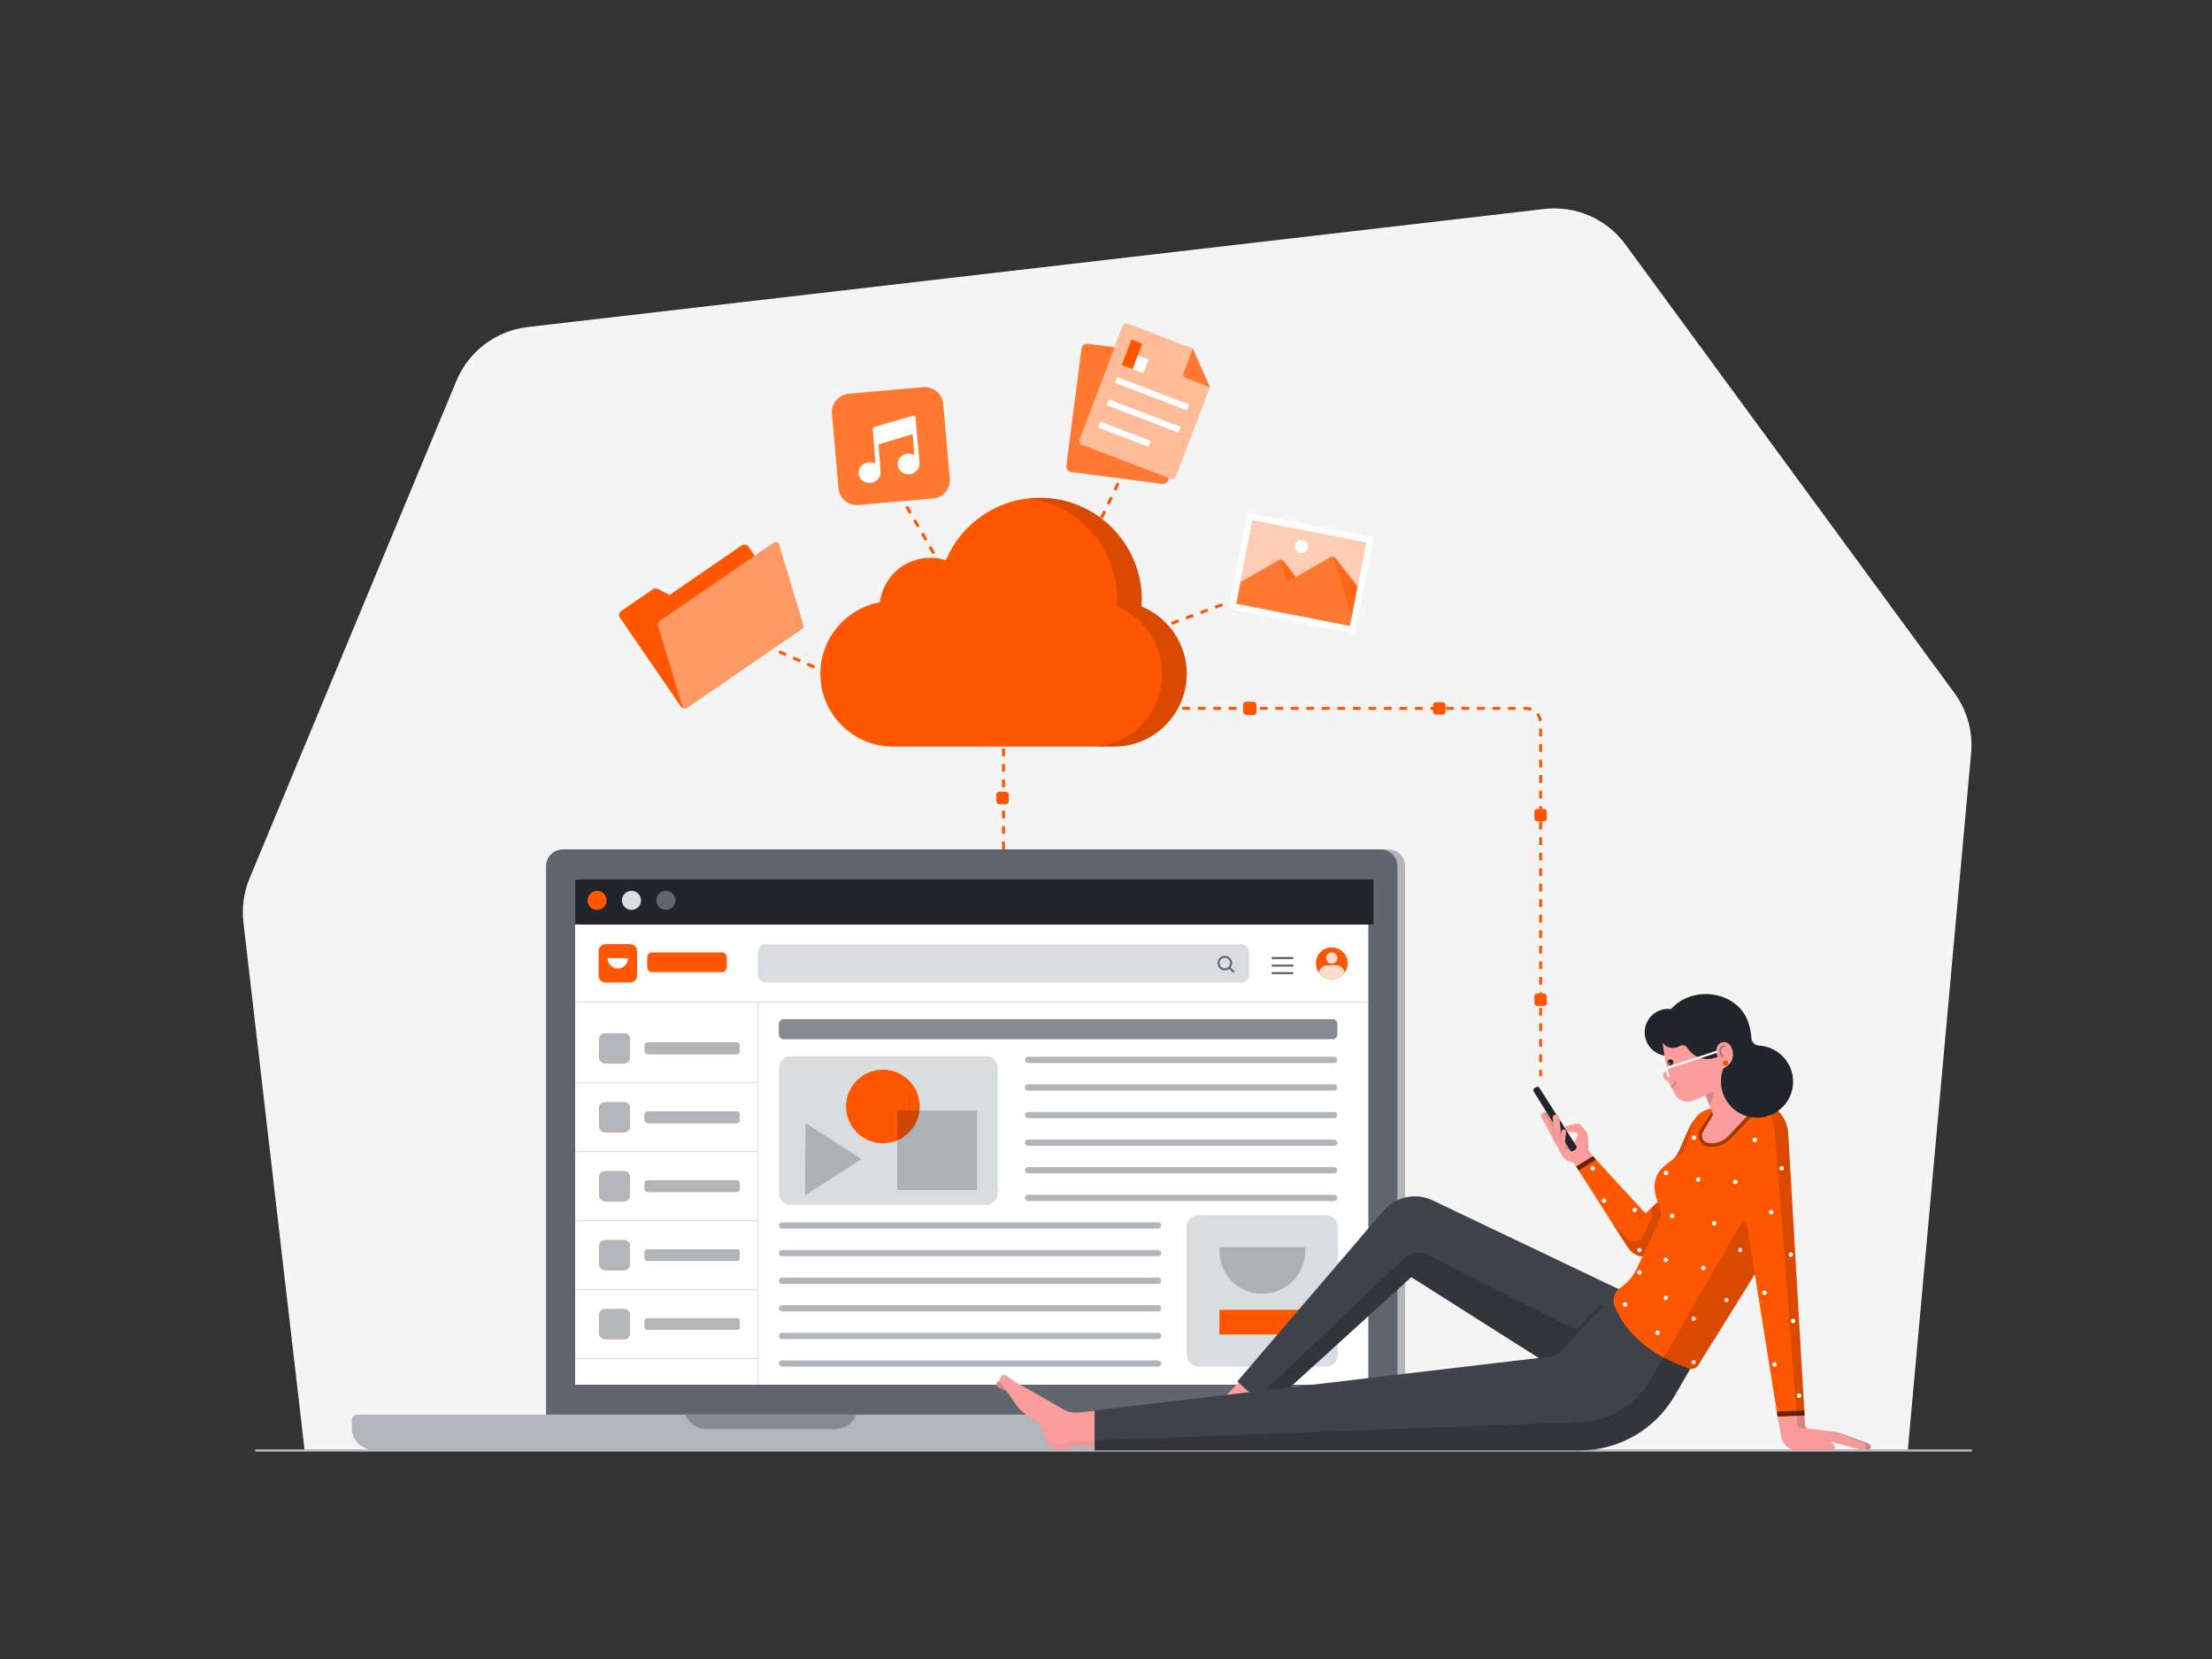 <svg class="gridItem__media" version="1.1" id="Layer_1" xmlns="http://www.w3.org/2000/svg" xmlns:xlink="http://www.w3.org/1999/xlink" x="0px" y="0px" width="1600" height="1200" viewBox="0 0 1600 1200" style="enable-background:new 0 0 1600 1200;" xml:space="preserve" fill="none">
<rect x="0" y="0" width="1600" height="1200" fill="#333333" stroke="none"/>
<path d="M1379.94 1049.26H220.35L176.07 667.11C174.82 656.3 176.35 645.35 180.53 635.3L330.16 275.42C339.03 254.1 358.73 239.24 381.67 236.57L1116.93 151.17C1139.7 148.53 1162.13 158.31 1175.69 176.79L1413.69 501.26C1422.88 513.79 1427.18 529.25 1425.77 544.73L1379.94 1049.26Z" fill="#F4F4F4"/>
<path d="M1115.42 778.47H1113.27V773.92H1115.42V778.47ZM1115.42 768.31H1113.27V762.7H1115.42V768.31ZM1115.42 757.08H1113.27V751.47H1115.42V757.08ZM1115.42 745.86H1113.27V740.25H1115.42V745.86ZM1115.42 734.64H1113.27V729.03H1115.42V734.64ZM1115.42 723.42H1113.27V717.81H1115.42V723.42ZM1115.42 712.2H1113.27V706.59H1115.42V712.2ZM1115.42 700.97H1113.27V695.36H1115.42V700.97ZM1115.42 689.75H1113.27V684.14H1115.42V689.75ZM1115.42 678.53H1113.27V672.92H1115.42V678.53ZM1115.42 667.31H1113.27V661.7H1115.42V667.31ZM1115.42 656.08H1113.27V650.47H1115.42V656.08ZM1115.42 644.86H1113.27V639.25H1115.42V644.86ZM1115.42 633.64H1113.27V628.03H1115.42V633.64ZM1115.42 622.42H1113.27V616.81H1115.42V622.42ZM1115.42 611.2H1113.27V605.59H1115.42V611.2ZM1115.42 599.97H1113.27V594.36H1115.42V599.97ZM1115.42 588.75H1113.27V583.14H1115.42V588.75ZM1115.42 577.53H1113.27V571.92H1115.42V577.53ZM1115.42 566.31H1113.27V560.7H1115.42V566.31ZM1115.42 555.08H1113.27V549.47H1115.42V555.08ZM1115.42 543.86H1113.27V538.25H1115.42V543.86ZM1115.42 532.64H1113.27V527.03H1115.42V532.64ZM1113.18 521.57C1112.94 519.9 1112.26 518.32 1111.2 517L1112.88 515.65C1114.18 517.27 1115.02 519.21 1115.31 521.26L1113.18 521.57ZM1107.18 514.07C1106.11 513.66 1104.98 513.46 1103.82 513.46H1102.03V511.31H1103.82C1105.24 511.31 1106.63 511.56 1107.94 512.06L1107.18 514.07ZM1096.42 513.46H1090.81V511.31H1096.42V513.46ZM1085.2 513.46H1079.59V511.31H1085.2V513.46ZM1073.98 513.46H1068.37V511.31H1073.98V513.46ZM1062.75 513.46H1057.14V511.31H1062.75V513.46ZM1051.53 513.46H1045.92V511.31H1051.53V513.46ZM1040.31 513.46H1034.7V511.31H1040.31V513.46ZM1029.09 513.46H1023.48V511.31H1029.09V513.46ZM1017.87 513.46H1012.26V511.31H1017.87V513.46ZM1006.64 513.46H1001.03V511.31H1006.64V513.46ZM995.42 513.46H989.81V511.31H995.42V513.46ZM984.2 513.46H978.59V511.31H984.2V513.46ZM972.98 513.46H967.37V511.31H972.98V513.46ZM961.75 513.46H956.14V511.31H961.75V513.46ZM950.53 513.46H944.92V511.31H950.53V513.46ZM939.31 513.46H933.7V511.31H939.31V513.46ZM928.09 513.46H922.48V511.31H928.09V513.46ZM916.87 513.46H911.26V511.31H916.87V513.46ZM905.64 513.46H900.03V511.31H905.64V513.46ZM894.42 513.46H888.81V511.31H894.42V513.46ZM883.2 513.46H877.59V511.31H883.2V513.46ZM871.98 513.46H866.37V511.31H871.98V513.46ZM860.75 513.46H855.14V511.31H860.75V513.46ZM849.53 513.46H843.92V511.31H849.53V513.46ZM838.31 513.46H832.7V511.31H838.31V513.46ZM827.09 513.46H821.48V511.31H827.09V513.46ZM815.87 513.46H810.26V511.31H815.87V513.46ZM804.64 513.46H799.03V511.31H804.64V513.46ZM793.42 513.46H787.81V511.31H793.42V513.46ZM782.2 513.46H776.59V511.31H782.2V513.46Z" class="change-color-in-svg" fill="#4D61FC" style="fill: rgb(255, 87, 0);"/>
<path d="M1016.41 1031.39H400.59V626.51C400.59 619.81 406.02 614.38 412.72 614.38H1004.27C1010.97 614.38 1016.4 619.81 1016.4 626.51V1031.39H1016.41Z" fill="#B2B6BB"/>
<path d="M1010.8 1023.29H394.979V626.51C394.979 619.81 400.409 614.38 407.109 614.38H998.659C1005.36 614.38 1010.79 619.81 1010.79 626.51V1023.29H1010.8Z" fill="#61656D"/>
<path d="M989.749 636.05H416.029V1001.61H989.749V636.05Z" fill="white"/>
<path d="M1012.4 1023.27H776.14C773.93 1023.27 772.14 1025.06 772.14 1027.27V1040.07C776.57 1045.82 783.4 1049.19 790.66 1049.19H997.9C1001.16 1049.19 1004.34 1048.51 1007.25 1047.24C1012.86 1044.79 1016.41 1039.14 1016.41 1033.02V1027.28C1016.41 1025.06 1014.62 1023.27 1012.4 1023.27Z" fill="#868A91"/>
<path d="M856.549 1023.27H258.48C256.27 1023.27 254.479 1025.06 254.479 1027.27V1033.01C254.479 1039.14 258.03 1044.78 263.64 1047.23C266.55 1048.5 269.729 1049.18 272.989 1049.18H842.039C845.299 1049.18 848.48 1048.5 851.39 1047.23C857 1044.78 860.549 1039.13 860.549 1033.01V1027.27C860.559 1025.06 858.759 1023.27 856.549 1023.27Z" fill="#B2B6BB"/>
<path d="M603.859 1033.75H511.159C504.339 1033.75 498.199 1029.6 495.659 1023.27H619.369C616.819 1029.6 610.689 1033.75 603.859 1033.75Z" fill="#868A91"/>
<path d="M989.749 636.05H416.029V668.67H989.749V636.05Z" fill="#21252B"/>
<path d="M993.499 636.05H419.779V668.67H993.499V636.05Z" fill="#21252B"/>
<path d="M431.899 658.159C435.71 658.159 438.799 655.07 438.799 651.259C438.799 647.449 435.71 644.359 431.899 644.359C428.088 644.359 424.999 647.449 424.999 651.259C424.999 655.07 428.088 658.159 431.899 658.159Z" class="change-color-in-svg" fill="#4D61FC" style="fill: rgb(255, 87, 0);"/>
<path d="M456.769 658.159C460.58 658.159 463.669 655.07 463.669 651.259C463.669 647.449 460.58 644.359 456.769 644.359C452.958 644.359 449.869 647.449 449.869 651.259C449.869 655.07 452.958 658.159 456.769 658.159Z" fill="#DADDDF"/>
<path d="M481.629 658.159C485.44 658.159 488.529 655.07 488.529 651.259C488.529 647.449 485.44 644.359 481.629 644.359C477.819 644.359 474.729 647.449 474.729 651.259C474.729 655.07 477.819 658.159 481.629 658.159Z" fill="#61656D"/>
<path d="M897.89 710.67H553.799C550.719 710.67 548.229 708.18 548.229 705.1V688.5C548.229 685.42 550.719 682.93 553.799 682.93H897.89C900.97 682.93 903.46 685.42 903.46 688.5V705.1C903.46 708.17 900.96 710.67 897.89 710.67Z" fill="#DADDDF"/>
<path d="M889.669 692.93C887.619 690.88 884.289 690.88 882.249 692.93C880.199 694.98 880.199 698.31 882.249 700.35C884.119 702.22 887.059 702.36 889.119 700.8L892.049 703.73L893.059 702.72L890.129 699.79C891.679 697.74 891.539 694.8 889.669 692.93ZM888.659 699.34C887.169 700.83 884.739 700.83 883.249 699.34C881.759 697.85 881.759 695.43 883.249 693.94C884.739 692.45 887.159 692.45 888.649 693.94C890.149 695.43 890.149 697.85 888.659 699.34Z" fill="#61656D"/>
<path d="M935.48 692.22H919.92V693.75H935.48V692.22Z" fill="#61656D"/>
<path d="M935.48 697.68H919.92V699.21H935.48V697.68Z" fill="#61656D"/>
<path d="M935.48 703.13H919.92V704.66H935.48V703.13Z" fill="#61656D"/>
<path d="M455.87 710.67H437.97C435.25 710.67 433.05 708.47 433.05 705.75V687.85C433.05 685.13 435.25 682.93 437.97 682.93H455.87C458.59 682.93 460.79 685.13 460.79 687.85V705.75C460.79 708.46 458.59 710.67 455.87 710.67Z" class="change-color-in-svg" fill="#4D61FC" style="fill: rgb(255, 87, 0);"/>
<path d="M446.92 700.569C442.85 700.569 439.55 697.269 439.55 693.199V693.029H454.3V693.199C454.29 697.269 450.99 700.569 446.92 700.569Z" fill="white"/>
<path d="M963.31 708.29C969.661 708.29 974.81 703.141 974.81 696.79C974.81 690.439 969.661 685.29 963.31 685.29C956.958 685.29 951.81 690.439 951.81 696.79C951.81 703.141 956.958 708.29 963.31 708.29Z" class="change-color-in-svg" fill="#4D61FC" style="fill: rgb(255, 87, 0);"/>
<path d="M963.31 697.05C965.552 697.05 967.37 695.232 967.37 692.99C967.37 690.747 965.552 688.93 963.31 688.93C961.068 688.93 959.25 690.747 959.25 692.99C959.25 695.232 961.068 697.05 963.31 697.05Z" class="change-color-in-svg" fill="#4D61FC" style="fill: rgb(255, 87, 0);"/>
<path d="M972.629 703.52C970.539 706.41 967.149 708.29 963.309 708.29C959.479 708.29 956.079 706.42 953.989 703.52C954.489 700.46 957.119 698.19 960.249 698.19H966.349C969.499 698.19 972.119 700.46 972.629 703.52Z" class="change-color-in-svg" fill="#4D61FC" style="fill: rgb(255, 87, 0);"/>
<path opacity="0.8" d="M963.31 697.05C965.552 697.05 967.37 695.232 967.37 692.99C967.37 690.747 965.552 688.93 963.31 688.93C961.068 688.93 959.25 690.747 959.25 692.99C959.25 695.232 961.068 697.05 963.31 697.05Z" fill="white"/>
<path opacity="0.8" d="M972.629 703.52C970.539 706.41 967.149 708.29 963.309 708.29C959.479 708.29 956.079 706.42 953.989 703.52C954.489 700.46 957.119 698.19 960.249 698.19H966.349C969.499 698.19 972.119 700.46 972.629 703.52Z" fill="white"/>
<path d="M451.44 769.06H437.68C435.35 769.06 433.46 767.17 433.46 764.84V751.68C433.46 749.35 435.35 747.46 437.68 747.46H451.44C453.77 747.46 455.66 749.35 455.66 751.68V764.84C455.66 767.16 453.77 769.06 451.44 769.06Z" class="change-color-in-svg" fill="#4D61FC" style="fill: rgb(255, 87, 0);"/>
<path d="M532.95 762.44H468.44C467.28 762.44 466.34 761.5 466.34 760.34V756.17C466.34 755.01 467.28 754.07 468.44 754.07H532.95C534.11 754.07 535.05 755.01 535.05 756.17V760.34C535.05 761.5 534.11 762.44 532.95 762.44Z" class="change-color-in-svg" fill="#4D61FC" style="fill: rgb(255, 87, 0);"/>
<path d="M532.95 812.309H468.44C467.28 812.309 466.34 811.369 466.34 810.209V806.039C466.34 804.879 467.28 803.939 468.44 803.939H532.95C534.11 803.939 535.05 804.879 535.05 806.039V810.209C535.05 811.369 534.11 812.309 532.95 812.309Z" class="change-color-in-svg" fill="#4D61FC" style="fill: rgb(255, 87, 0);"/>
<path d="M532.95 862.19H468.44C467.28 862.19 466.34 861.25 466.34 860.09V855.92C466.34 854.76 467.28 853.82 468.44 853.82H532.95C534.11 853.82 535.05 854.76 535.05 855.92V860.09C535.05 861.25 534.11 862.19 532.95 862.19Z" class="change-color-in-svg" fill="#4D61FC" style="fill: rgb(255, 87, 0);"/>
<path d="M532.95 912.059H468.44C467.28 912.059 466.34 911.119 466.34 909.959V905.789C466.34 904.629 467.28 903.689 468.44 903.689H532.95C534.11 903.689 535.05 904.629 535.05 905.789V909.959C535.05 911.119 534.11 912.059 532.95 912.059Z" class="change-color-in-svg" fill="#4D61FC" style="fill: rgb(255, 87, 0);"/>
<path d="M532.95 961.94H468.44C467.28 961.94 466.34 961 466.34 959.84V955.67C466.34 954.51 467.28 953.57 468.44 953.57H532.95C534.11 953.57 535.05 954.51 535.05 955.67V959.84C535.05 961 534.11 961.94 532.95 961.94Z" class="change-color-in-svg" fill="#4D61FC" style="fill: rgb(255, 87, 0);"/>
<path d="M451.44 818.93H437.68C435.35 818.93 433.46 817.04 433.46 814.71V801.55C433.46 799.22 435.35 797.33 437.68 797.33H451.44C453.77 797.33 455.66 799.22 455.66 801.55V814.71C455.66 817.04 453.77 818.93 451.44 818.93Z" class="change-color-in-svg" fill="#4D61FC" style="fill: rgb(255, 87, 0);"/>
<path d="M451.44 868.81H437.68C435.35 868.81 433.46 866.92 433.46 864.59V851.43C433.46 849.1 435.35 847.21 437.68 847.21H451.44C453.77 847.21 455.66 849.1 455.66 851.43V864.59C455.66 866.91 453.77 868.81 451.44 868.81Z" class="change-color-in-svg" fill="#4D61FC" style="fill: rgb(255, 87, 0);"/>
<path d="M451.44 918.68H437.68C435.35 918.68 433.46 916.79 433.46 914.46V901.3C433.46 898.97 435.35 897.08 437.68 897.08H451.44C453.77 897.08 455.66 898.97 455.66 901.3V914.46C455.66 916.79 453.77 918.68 451.44 918.68Z" class="change-color-in-svg" fill="#4D61FC" style="fill: rgb(255, 87, 0);"/>
<path d="M451.44 968.56H437.68C435.35 968.56 433.46 966.67 433.46 964.34V951.18C433.46 948.85 435.35 946.96 437.68 946.96H451.44C453.77 946.96 455.66 948.85 455.66 951.18V964.34C455.66 966.66 453.77 968.56 451.44 968.56Z" class="change-color-in-svg" fill="#4D61FC" style="fill: rgb(255, 87, 0);"/>
<path d="M451.44 769.06H437.68C435.35 769.06 433.46 767.17 433.46 764.84V751.68C433.46 749.35 435.35 747.46 437.68 747.46H451.44C453.77 747.46 455.66 749.35 455.66 751.68V764.84C455.66 767.16 453.77 769.06 451.44 769.06Z" fill="#B2B6BB"/>
<path d="M532.95 762.44H468.44C467.28 762.44 466.34 761.5 466.34 760.34V756.17C466.34 755.01 467.28 754.07 468.44 754.07H532.95C534.11 754.07 535.05 755.01 535.05 756.17V760.34C535.05 761.5 534.11 762.44 532.95 762.44Z" fill="#B2B6BB"/>
<path d="M532.95 812.309H468.44C467.28 812.309 466.34 811.369 466.34 810.209V806.039C466.34 804.879 467.28 803.939 468.44 803.939H532.95C534.11 803.939 535.05 804.879 535.05 806.039V810.209C535.05 811.369 534.11 812.309 532.95 812.309Z" fill="#B2B6BB"/>
<path d="M532.95 862.19H468.44C467.28 862.19 466.34 861.25 466.34 860.09V855.92C466.34 854.76 467.28 853.82 468.44 853.82H532.95C534.11 853.82 535.05 854.76 535.05 855.92V860.09C535.05 861.25 534.11 862.19 532.95 862.19Z" fill="#B2B6BB"/>
<path d="M532.95 912.059H468.44C467.28 912.059 466.34 911.119 466.34 909.959V905.789C466.34 904.629 467.28 903.689 468.44 903.689H532.95C534.11 903.689 535.05 904.629 535.05 905.789V909.959C535.05 911.119 534.11 912.059 532.95 912.059Z" fill="#B2B6BB"/>
<path d="M532.95 961.94H468.44C467.28 961.94 466.34 961 466.34 959.84V955.67C466.34 954.51 467.28 953.57 468.44 953.57H532.95C534.11 953.57 535.05 954.51 535.05 955.67V959.84C535.05 961 534.11 961.94 532.95 961.94Z" fill="#B2B6BB"/>
<path d="M451.44 818.93H437.68C435.35 818.93 433.46 817.04 433.46 814.71V801.55C433.46 799.22 435.35 797.33 437.68 797.33H451.44C453.77 797.33 455.66 799.22 455.66 801.55V814.71C455.66 817.04 453.77 818.93 451.44 818.93Z" fill="#B2B6BB"/>
<path d="M451.44 868.81H437.68C435.35 868.81 433.46 866.92 433.46 864.59V851.43C433.46 849.1 435.35 847.21 437.68 847.21H451.44C453.77 847.21 455.66 849.1 455.66 851.43V864.59C455.66 866.91 453.77 868.81 451.44 868.81Z" fill="#B2B6BB"/>
<path d="M451.44 918.68H437.68C435.35 918.68 433.46 916.79 433.46 914.46V901.3C433.46 898.97 435.35 897.08 437.68 897.08H451.44C453.77 897.08 455.66 898.97 455.66 901.3V914.46C455.66 916.79 453.77 918.68 451.44 918.68Z" fill="#B2B6BB"/>
<path d="M451.44 968.56H437.68C435.35 968.56 433.46 966.67 433.46 964.34V951.18C433.46 948.85 435.35 946.96 437.68 946.96H451.44C453.77 946.96 455.66 948.85 455.66 951.18V964.34C455.66 966.66 453.77 968.56 451.44 968.56Z" fill="#B2B6BB"/>
<path d="M989.749 724.51H416.029V725.21H989.749V724.51Z" fill="#DADDDF"/>
<path d="M548.58 724.859H547.88V1001.61H548.58V724.859Z" fill="#DADDDF"/>
<path d="M963.869 751.71H566.859C564.929 751.71 563.359 750.14 563.359 748.21V740.7C563.359 738.77 564.929 737.2 566.859 737.2H963.869C965.799 737.2 967.369 738.77 967.369 740.7V748.21C967.369 750.14 965.799 751.71 963.869 751.71Z" fill="#868A91"/>
<path d="M837.749 988.519H565.629C564.379 988.519 563.369 987.509 563.369 986.259C563.369 985.009 564.379 983.999 565.629 983.999H837.749C838.999 983.999 840.009 985.009 840.009 986.259C840.009 987.509 838.989 988.519 837.749 988.519Z" fill="#B2B6BB"/>
<path d="M837.749 968.559H565.629C564.379 968.559 563.369 967.549 563.369 966.299C563.369 965.049 564.379 964.039 565.629 964.039H837.749C838.999 964.039 840.009 965.049 840.009 966.299C840.009 967.539 838.989 968.559 837.749 968.559Z" fill="#B2B6BB"/>
<path d="M837.749 948.589H565.629C564.379 948.589 563.369 947.579 563.369 946.329C563.369 945.079 564.379 944.069 565.629 944.069H837.749C838.999 944.069 840.009 945.079 840.009 946.329C840.009 947.579 838.989 948.589 837.749 948.589Z" fill="#B2B6BB"/>
<path d="M837.749 928.62H565.629C564.379 928.62 563.369 927.61 563.369 926.36C563.369 925.11 564.379 924.1 565.629 924.1H837.749C838.999 924.1 840.009 925.11 840.009 926.36C840.009 927.61 838.989 928.62 837.749 928.62Z" fill="#B2B6BB"/>
<path d="M837.749 908.649H565.629C564.379 908.649 563.369 907.639 563.369 906.389C563.369 905.139 564.379 904.129 565.629 904.129H837.749C838.999 904.129 840.009 905.139 840.009 906.389C840.009 907.639 838.989 908.649 837.749 908.649Z" fill="#B2B6BB"/>
<path d="M837.749 888.679H565.629C564.379 888.679 563.369 887.669 563.369 886.419C563.369 885.169 564.379 884.159 565.629 884.159H837.749C838.999 884.159 840.009 885.169 840.009 886.419C840.009 887.669 838.989 888.679 837.749 888.679Z" fill="#B2B6BB"/>
<path d="M965.11 868.719H743.61C742.36 868.719 741.35 867.709 741.35 866.459C741.35 865.209 742.36 864.199 743.61 864.199H965.1C966.35 864.199 967.36 865.209 967.36 866.459C967.37 867.709 966.36 868.719 965.11 868.719Z" fill="#B2B6BB"/>
<path d="M965.11 848.75H743.61C742.36 848.75 741.35 847.74 741.35 846.49C741.35 845.24 742.36 844.229 743.61 844.229H965.1C966.35 844.229 967.36 845.24 967.36 846.49C967.37 847.74 966.36 848.75 965.11 848.75Z" fill="#B2B6BB"/>
<path d="M965.11 828.78H743.61C742.36 828.78 741.35 827.77 741.35 826.52C741.35 825.27 742.36 824.26 743.61 824.26H965.1C966.35 824.26 967.36 825.27 967.36 826.52C967.37 827.77 966.36 828.78 965.11 828.78Z" fill="#B2B6BB"/>
<path d="M965.11 808.809H743.61C742.36 808.809 741.35 807.799 741.35 806.549C741.35 805.299 742.36 804.289 743.61 804.289H965.1C966.35 804.289 967.36 805.299 967.36 806.549C967.37 807.799 966.36 808.809 965.11 808.809Z" fill="#B2B6BB"/>
<path d="M965.11 788.849H743.61C742.36 788.849 741.35 787.839 741.35 786.589C741.35 785.339 742.36 784.329 743.61 784.329H965.1C966.35 784.329 967.36 785.339 967.36 786.589C967.37 787.829 966.36 788.849 965.11 788.849Z" fill="#B2B6BB"/>
<path d="M965.11 768.879H743.61C742.36 768.879 741.35 767.869 741.35 766.619C741.35 765.369 742.36 764.359 743.61 764.359H965.1C966.35 764.359 967.36 765.369 967.36 766.619C967.37 767.869 966.36 768.879 965.11 768.879Z" fill="#B2B6BB"/>
<path d="M548.229 782.84H416.029V783.54H548.229V782.84Z" fill="#DADDDF"/>
<path d="M548.229 832.71H416.029V833.41H548.229V832.71Z" fill="#DADDDF"/>
<path d="M548.229 882.59H416.029V883.29H548.229V882.59Z" fill="#DADDDF"/>
<path d="M548.229 932.46H416.029V933.16H548.229V932.46Z" fill="#DADDDF"/>
<path d="M548.229 982.34H416.029V983.04H548.229V982.34Z" fill="#DADDDF"/>
<path d="M563.359 772.67V862.88C563.359 867.64 567.219 871.51 571.989 871.51H713.099C717.859 871.51 721.729 867.65 721.729 862.88V772.67C721.729 767.91 717.869 764.04 713.099 764.04H571.989C567.229 764.05 563.359 767.91 563.359 772.67Z" fill="#DADDDF"/>
<path d="M638.609 826.97C653.317 826.97 665.24 815.047 665.24 800.34C665.24 785.633 653.317 773.71 638.609 773.71C623.902 773.71 611.979 785.633 611.979 800.34C611.979 815.047 623.902 826.97 638.609 826.97Z" class="change-color-in-svg" fill="#4D61FC" style="fill: rgb(255, 87, 0);"/>
<path opacity="0.2" d="M582.239 864.661L623.199 838.481L582.679 812.311L582.239 864.661Z" fill="black"/>
<path opacity="0.2" d="M649.063 803.256L649.063 860.836L706.643 860.836L706.643 803.256L649.063 803.256Z" fill="black"/>
<path d="M959.2 988.52H866.9C862.14 988.52 858.27 984.66 858.27 979.89V887.59C858.27 882.83 862.13 878.96 866.9 878.96H959.2C963.96 878.96 967.83 882.82 967.83 887.59V979.89C967.83 984.66 963.96 988.52 959.2 988.52Z" fill="#DADDDF"/>
<path opacity="0.2" d="M913.049 935.83C895.919 935.83 882.029 921.94 882.029 904.81V902.2H944.069V904.81C944.069 921.94 930.179 935.83 913.049 935.83Z" fill="black"/>
<path d="M944.069 947.45H882.029V965.3H944.069V947.45Z" class="change-color-in-svg" fill="#4D61FC" style="fill: rgb(255, 87, 0);"/>
<path d="M522.21 703.129H471.63C469.72 703.129 468.17 701.579 468.17 699.669V692.399C468.17 690.489 469.72 688.939 471.63 688.939H522.21C524.12 688.939 525.67 690.489 525.67 692.399V699.669C525.68 701.579 524.12 703.129 522.21 703.129Z" class="change-color-in-svg" fill="#4D61FC" style="fill: rgb(255, 87, 0);"/>
<path d="M825.709 438.7C825.819 437.07 825.879 435.43 825.879 433.77C825.879 393.06 792.879 360.06 752.169 360.06C721.569 360.06 695.319 378.71 684.179 405.26C680.609 404.11 676.809 403.47 672.859 403.47C654.119 403.47 638.679 417.51 636.439 435.64C611.949 440.15 593.399 461.61 593.399 487.4C593.399 516.47 616.969 540.04 646.039 540.04H805.739C834.809 540.04 858.379 516.47 858.379 487.4C858.369 465.41 844.869 446.57 825.709 438.7Z" class="change-color-in-svg" fill="#4D61FC" style="fill: rgb(255, 87, 0);"/>
<path d="M449.339 441.95L472.219 426.23C473.289 425.49 474.679 425.42 475.829 426L484.299 430.34L536.499 394.48C538.099 393.38 540.299 393.77 541.409 395.39L579.659 451.08C580.679 452.56 580.299 454.57 578.819 455.59L496.949 511.82C495.489 512.82 493.479 512.45 492.479 510.99L448.399 446.82C447.329 445.22 447.739 443.05 449.339 441.95Z" class="change-color-in-svg" fill="#4D61FC" style="fill: rgb(255, 87, 0);"/>
<path d="M581.109 452.49L563.439 393.66C562.989 392.14 561.179 391.49 559.859 392.39L477.23 449.15C476.11 449.92 475.599 451.33 475.999 452.63L493.609 511.22C493.959 512.39 495.36 512.9 496.39 512.19L580.429 454.46C581.049 454.08 581.319 453.26 581.109 452.49Z" class="change-color-in-svg" fill="#4D61FC" style="fill: rgb(255, 87, 0);"/>
<path opacity="0.4" d="M581.109 452.49L563.439 393.66C562.989 392.14 561.179 391.49 559.859 392.39L477.23 449.15C476.11 449.92 475.599 451.33 475.999 452.63L493.609 511.22C493.959 512.39 495.36 512.9 496.39 512.19L580.429 454.46C581.049 454.08 581.319 453.26 581.109 452.49Z" fill="white"/>
<path opacity="0.6" d="M581.109 452.49L563.439 393.66Z" fill="white"/>
<path d="M840.74 349.96L774.8 341.4C772.6 341.11 771.05 339.1 771.33 336.9L782.33 252.14C782.62 249.94 784.63 248.39 786.83 248.67L852.58 257.16C854.78 257.44 856.33 259.45 856.05 261.65L845.24 346.48C844.96 348.69 842.94 350.25 840.74 349.96Z" class="change-color-in-svg" fill="#4D61FC" style="fill: rgb(255, 87, 0);"/>
<path opacity="0.2" d="M840.74 349.96L774.8 341.4C772.6 341.11 771.05 339.1 771.33 336.9L782.33 252.14C782.62 249.94 784.63 248.39 786.83 248.67L852.58 257.16C854.78 257.44 856.33 259.45 856.05 261.65L845.24 346.48C844.96 348.69 842.94 350.25 840.74 349.96Z" fill="white"/>
<path d="M846.7 346.18L782.52 321.71C781.01 321.13 780.25 319.44 780.83 317.93L812.049 236.04C812.629 234.53 814.32 233.77 815.83 234.35L862.78 252.25L875.049 280.02L850.469 344.49C849.899 345.99 848.21 346.75 846.7 346.18Z" class="change-color-in-svg" fill="#4D61FC" style="fill: rgb(255, 87, 0);"/>
<path opacity="0.6" d="M846.7 346.18L782.52 321.71C781.01 321.13 780.25 319.44 780.83 317.93L812.049 236.04C812.629 234.53 814.32 233.77 815.83 234.35L862.78 252.25L875.049 280.02L850.469 344.49C849.899 345.99 848.21 346.75 846.7 346.18Z" fill="white"/>
<path d="M875.049 280.01L857.829 273.44C856.319 272.86 855.559 271.17 856.139 269.66L862.779 252.24L875.049 280.01Z" class="change-color-in-svg" fill="#4D61FC" style="fill: rgb(255, 87, 0);"/>
<path opacity="0.2" d="M875.049 280.01L857.829 273.44C856.319 272.86 855.559 271.17 856.139 269.66L862.779 252.24L875.049 280.01Z" fill="white"/>
<path d="M826.252 248.585L818.44 245.607L811.438 263.978L819.249 266.956L826.252 248.585Z" class="change-color-in-svg" fill="#4D61FC" style="fill: rgb(255, 87, 0);"/>
<path d="M830.841 260.008L823.029 257.03L819.246 266.954L827.058 269.931L830.841 260.008Z" fill="white"/>
<path d="M860.207 292.601L808.096 272.735L806.493 276.94L858.604 296.805L860.207 292.601Z" fill="white"/>
<path d="M854.056 308.741L801.944 288.876L800.341 293.081L852.453 312.946L854.056 308.741Z" fill="white"/>
<path d="M832.363 318.95L795.8 305.012L794.197 309.217L830.76 323.155L832.363 318.95Z" fill="white"/>
<path d="M993.547 388.683L902.396 370.917L888.83 440.515L979.982 458.281L993.547 388.683Z" fill="white"/>
<path d="M988.038 392.54L906.043 376.559L894.33 436.656L976.324 452.637L988.038 392.54Z" class="change-color-in-svg" fill="#4D61FC" style="fill: rgb(255, 87, 0);"/>
<path opacity="0.7" d="M988.038 392.54L906.043 376.559L894.33 436.656L976.324 452.637L988.038 392.54Z" fill="white"/>
<path d="M981.9 424.28L965.83 403.68C965 402.62 963.51 402.33 962.35 403L937.36 417.44L928.35 405.89C927.52 404.83 926.04 404.54 924.87 405.21L897.41 421.06L894.38 436.63L976.37 452.61L981.9 424.28Z" class="change-color-in-svg" fill="#4D61FC" style="fill: rgb(255, 87, 0);"/>
<path opacity="0.2" d="M981.899 424.28L965.869 403.73C965.019 402.64 963.489 402.34 962.299 403.03L937.369 417.44L928.399 405.94C927.549 404.85 926.019 404.55 924.829 405.24L897.429 421.06L894.399 436.63L976.389 452.61L981.899 424.28Z" fill="white"/>
<path d="M941.31 400.169C943.983 400.169 946.15 398.002 946.15 395.329C946.15 392.656 943.983 390.489 941.31 390.489C938.637 390.489 936.47 392.656 936.47 395.329C936.47 398.002 938.637 400.169 941.31 400.169Z" fill="white"/>
<path opacity="0.5" d="M937.369 417.439L932.329 420.349C931.429 420.869 930.279 420.389 930.019 419.389L926.169 404.879C927.019 404.869 927.849 405.239 928.399 405.939L937.369 417.439Z" class="change-color-in-svg" fill="#4D61FC" style="fill: rgb(255, 87, 0);"/>
<path opacity="0.5" d="M981.909 424.28L977.909 444.81L964.329 402.72C964.929 402.86 965.479 403.21 965.879 403.72L981.909 424.28Z" class="change-color-in-svg" fill="#4D61FC" style="fill: rgb(255, 87, 0);"/>
<path d="M674.859 360.509L620.999 365.259C613.659 365.909 607.189 360.479 606.539 353.139L601.789 299.289C601.139 291.949 606.569 285.479 613.909 284.829L667.759 280.079C675.099 279.429 681.569 284.859 682.219 292.199L686.969 346.049C687.619 353.389 682.189 359.869 674.859 360.509Z" class="change-color-in-svg" fill="#4D61FC" style="fill: rgb(255, 87, 0);"/>
<path opacity="0.2" d="M674.859 360.509L620.999 365.259C613.659 365.909 607.189 360.479 606.539 353.139L601.789 299.289C601.139 291.949 606.569 285.479 613.909 284.829L667.759 280.079C675.099 279.429 681.569 284.859 682.219 292.199L686.969 346.049C687.619 353.389 682.189 359.869 674.859 360.509Z" fill="white"/>
<path d="M661.619 301.079C661.249 300.759 660.789 300.629 660.349 300.729L632.589 308.719C631.799 308.889 631.259 309.739 631.339 310.689L633.209 335.499C631.679 334.619 629.989 334.239 628.309 334.399C623.929 334.789 620.669 338.429 621.029 342.519C621.389 346.609 625.239 349.629 629.619 349.239C633.999 348.849 637.259 345.209 636.899 341.119L635.479 321.359L660.099 314.059L661.439 329.269C659.909 328.389 658.219 328.009 656.549 328.169C652.169 328.559 648.909 332.199 649.269 336.289C649.629 340.379 653.479 343.399 657.859 343.009C662.239 342.619 665.499 338.979 665.139 334.889L662.279 302.429C662.229 301.889 661.989 301.399 661.619 301.079Z" fill="white"/>
<path d="M629.059 501.139L624.669 499.229L625.529 497.259L629.919 499.169L629.059 501.139ZM619.519 496.989L614.379 494.749L615.239 492.779L620.379 495.019L619.519 496.989ZM609.229 492.509L604.089 490.269L604.949 488.299L610.089 490.539L609.229 492.509ZM598.949 488.029L593.809 485.789L594.669 483.819L599.809 486.059L598.949 488.029ZM588.659 483.539L583.519 481.299L584.379 479.329L589.519 481.569L588.659 483.539ZM578.369 479.059L573.229 476.819L574.089 474.849L579.229 477.089L578.369 479.059ZM568.079 474.579L562.939 472.339L563.799 470.369L568.939 472.609L568.079 474.579Z" class="change-color-in-svg" fill="#4D61FC" style="fill: rgb(255, 87, 0);"/>
<path d="M680.189 410.61L677.379 405.76L679.239 404.68L682.049 409.53L680.189 410.61ZM674.559 400.9L671.749 396.05L673.609 394.97L676.419 399.82L674.559 400.9ZM668.929 391.19L666.119 386.34L667.979 385.26L670.789 390.11L668.929 391.19ZM663.299 381.49L660.489 376.64L662.349 375.56L665.159 380.41L663.299 381.49ZM657.669 371.78L654.859 366.93L656.719 365.85L659.529 370.7L657.669 371.78Z" class="change-color-in-svg" fill="#4D61FC" style="fill: rgb(255, 87, 0);"/>
<path d="M787.95 395.46L786.01 394.53L788.44 389.47L790.38 390.4L787.95 395.46ZM792.81 385.34L790.87 384.41L793.3 379.35L795.24 380.28L792.81 385.34ZM797.67 375.22L795.73 374.29L798.16 369.23L800.1 370.16L797.67 375.22ZM802.52 365.11L800.58 364.18L803.01 359.12L804.95 360.05L802.52 365.11ZM807.38 354.99L805.44 354.06L807.87 349L809.81 349.93L807.38 354.99Z" class="change-color-in-svg" fill="#4D61FC" style="fill: rgb(255, 87, 0);"/>
<path d="M805.619 467.51L804.869 465.49L810.129 463.54L810.879 465.56L805.619 467.51ZM816.149 463.62L815.399 461.6L820.659 459.65L821.409 461.67L816.149 463.62ZM826.679 459.73L825.929 457.71L831.189 455.76L831.939 457.78L826.679 459.73ZM837.199 455.84L836.449 453.82L841.709 451.87L842.459 453.89L837.199 455.84ZM847.729 451.95L846.979 449.93L852.239 447.98L852.989 450L847.729 451.95ZM858.249 448.06L857.499 446.04L862.759 444.09L863.509 446.11L858.249 448.06ZM868.779 444.17L868.029 442.15L873.289 440.2L874.039 442.22L868.779 444.17ZM879.309 440.28L878.559 438.26L883.819 436.31L884.569 438.33L879.309 440.28Z" class="change-color-in-svg" fill="#4D61FC" style="fill: rgb(255, 87, 0);"/>
<path d="M726.96 614.38H724.81V608.77H726.96V614.38ZM726.96 603.15H724.81V597.54H726.96V603.15ZM726.96 591.93H724.81V586.32H726.96V591.93ZM726.96 580.71H724.81V575.1H726.96V580.71ZM726.96 569.49H724.81V563.88H726.96V569.49ZM726.96 558.26H724.81V552.65H726.96V558.26ZM726.96 547.04H724.81V541.43H726.96V547.04ZM726.96 535.82H724.81V530.21H726.96V535.82ZM726.96 524.6H724.81V518.99H726.96V524.6ZM726.96 513.38H724.81V507.77H726.96V513.38Z" class="change-color-in-svg" fill="#4D61FC" style="fill: rgb(255, 87, 0);"/>
<path d="M727.62 581.71H722.73C721.6 581.71 720.68 580.79 720.68 579.66V574.77C720.68 573.64 721.6 572.72 722.73 572.72H727.62C728.75 572.72 729.67 573.64 729.67 574.77V579.66C729.67 580.79 728.75 581.71 727.62 581.71Z" class="change-color-in-svg" fill="#4D61FC" style="fill: rgb(255, 87, 0);"/>
<path d="M906.64 517.18H901.419C900.209 517.18 899.229 516.2 899.229 514.99V509.77C899.229 508.56 900.209 507.58 901.419 507.58H906.64C907.85 507.58 908.83 508.56 908.83 509.77V515C908.83 516.2 907.85 517.18 906.64 517.18Z" class="change-color-in-svg" fill="#4D61FC" style="fill: rgb(255, 87, 0);"/>
<path d="M1043.51 516.889H1038.62C1037.49 516.889 1036.57 515.969 1036.57 514.839V509.949C1036.57 508.819 1037.49 507.899 1038.62 507.899H1043.51C1044.64 507.899 1045.56 508.819 1045.56 509.949V514.839C1045.57 515.969 1044.65 516.889 1043.51 516.889Z" class="change-color-in-svg" fill="#4D61FC" style="fill: rgb(255, 87, 0);"/>
<path d="M1116.79 594.16H1111.9C1110.77 594.16 1109.85 593.24 1109.85 592.11V587.22C1109.85 586.09 1110.77 585.17 1111.9 585.17H1116.79C1117.92 585.17 1118.84 586.09 1118.84 587.22V592.11C1118.85 593.24 1117.93 594.16 1116.79 594.16Z" class="change-color-in-svg" fill="#4D61FC" style="fill: rgb(255, 87, 0);"/>
<path d="M1116.87 727.57L1111.98 727.66C1110.85 727.68 1109.91 726.78 1109.89 725.64L1109.8 720.75C1109.78 719.62 1110.68 718.68 1111.82 718.66L1116.71 718.57C1117.84 718.55 1118.78 719.45 1118.8 720.59L1118.89 725.48C1118.91 726.62 1118 727.55 1116.87 727.57Z" class="change-color-in-svg" fill="#4D61FC" style="fill: rgb(255, 87, 0);"/>
<path d="M1425.74 1050.03H185.27C184.81 1050.03 184.43 1049.65 184.43 1049.19C184.43 1048.73 184.81 1048.35 185.27 1048.35H1425.74C1426.2 1048.35 1426.58 1048.73 1426.58 1049.19C1426.58 1049.65 1426.21 1050.03 1425.74 1050.03Z" fill="#B2B6BB"/>
<path d="M1148.95 831.47L1148.51 822.29C1148.43 820.65 1147.82 819.09 1146.78 817.82L1143.61 814C1142.78 812.99 1141.44 812.54 1140.17 812.84L1132.78 814.55C1132.42 814.63 1132.16 814.94 1132.14 815.31C1132.25 817.29 1133.82 818.86 1135.8 818.98L1140.35 819.25L1141.2 820.9C1141.31 821.11 1141.34 821.35 1141.28 821.58L1139.74 824.57C1138.75 826.5 1136.23 827.04 1134.53 825.69L1131.94 823.63L1127.68 831.63L1130.01 835.93C1131.3 838.3 1133.6 839.96 1136.26 840.43L1137.25 840.6C1137.77 840.69 1138.23 840.98 1138.53 841.42L1142.69 847.46L1153.75 838.33L1149.36 832.62C1149.12 832.27 1148.97 831.88 1148.95 831.47Z" fill="#FC9D9D"/>
<g opacity="0.15">
<path opacity="0.15" d="M1144.32 814.91C1145.37 816.17 1145.97 817.74 1146.05 819.38L1146.5 834.14C1146.51 834.53 1146.64 834.9 1146.86 835.22L1150.73 840.8L1153.75 838.3L1149.36 832.59C1149.11 832.26 1148.96 831.87 1148.94 831.45L1148.5 822.27C1148.42 820.63 1147.81 819.07 1146.77 817.8L1143.6 813.98C1143.49 813.85 1143.38 813.73 1143.26 813.62L1144.32 814.91Z" fill="black"/>
</g>
<path d="M1199.93 868.5L1190.26 877.73L1152.2 836.28L1140.08 843.79L1177.35 902.23C1182.52 910.33 1193.93 911.4 1200.51 904.4L1221.53 882.03L1199.93 868.5Z" class="change-color-in-svg" fill="#4D61FC" style="fill: rgb(255, 87, 0);"/>
<path d="M1127.48 819.27L1126.64 829.86L1114.93 808.19C1114.29 807.01 1114.7 805.55 1115.86 804.87C1117.03 804.18 1118.53 804.56 1119.23 805.72L1127.48 819.27Z" fill="#FC9D9D"/>
<path opacity="0.15" d="M1119.23 805.73C1118.67 804.82 1117.62 804.4 1116.62 804.6C1116.96 804.8 1117.25 805.07 1117.47 805.43L1122.31 813.38C1122.86 814.28 1123.21 815.3 1123.33 816.35L1124.4 825.75L1126.63 829.87L1127.47 819.28L1119.23 805.73Z" fill="black"/>
<path opacity="0.15" d="M1135.62 829.1L1132.69 826.92L1132.45 826.54L1131.77 832.58L1132.29 832.72L1132.6 830.13C1132.86 830.84 1133.47 831.38 1134.26 831.52L1136.41 831.57L1135.62 829.1Z" fill="black"/>
<path d="M1111.02 786.38L1110.03 786.98C1109.14 787.52 1108.87 788.68 1109.41 789.56L1135.55 831.8C1136.1 832.7 1137.29 832.96 1138.18 832.38L1139.62 831.43C1140.47 830.87 1140.71 829.73 1140.17 828.87L1113.57 786.98C1113.03 786.11 1111.89 785.85 1111.02 786.38Z" fill="#21252B"/>
<path d="M1123.09 808.85L1125.15 827.02L1130.08 835.99L1130.7 830.32L1127.84 808.27C1127.68 807.06 1126.63 806.15 1125.41 806.18C1124.01 806.21 1122.93 807.45 1123.09 808.85Z" fill="#FC9D9D"/>
<path d="M1129.49 818.28L1127.33 829.7L1130.94 835.44L1132.83 818.78C1132.9 818.13 1132.59 817.49 1132.03 817.15C1131.03 816.53 1129.71 817.11 1129.49 818.28Z" fill="#FC9D9D"/>
<path opacity="0.15" d="M1129.29 819.35L1127.81 827.19L1128.37 812.26L1129.29 819.35Z" fill="black"/>
<path opacity="0.6" d="M1152.2 836.28L1154.42 838.7L1141.89 846.64L1140.08 843.8L1152.2 836.28Z" fill="black"/>
<path d="M1185.87 905.86C1186.77 905.86 1187.5 905.13 1187.5 904.23C1187.5 903.329 1186.77 902.6 1185.87 902.6C1184.97 902.6 1184.24 903.329 1184.24 904.23C1184.24 905.13 1184.97 905.86 1185.87 905.86Z" fill="white"/>
<path d="M1206.65 763.73C1216.04 763.73 1223.65 756.119 1223.65 746.73C1223.65 737.342 1216.04 729.73 1206.65 729.73C1197.26 729.73 1189.65 737.342 1189.65 746.73C1189.65 756.119 1197.26 763.73 1206.65 763.73Z" fill="#21252B"/>
<path d="M734.099 1000.98L724.119 998.8C722.429 998.43 720.829 999.72 720.829 1001.45C720.829 1002.55 721.499 1003.54 722.519 1003.96L734.709 1008.94L734.099 1000.98Z" fill="#FC9D9D"/>
<path opacity="0.15" d="M734.099 1000.98L724.119 998.8C722.429 998.43 720.829 999.72 720.829 1001.45C720.829 1002.55 721.499 1003.54 722.519 1003.96L734.709 1008.94L734.099 1000.98Z" fill="black"/>
<path d="M809.929 1018.59L779.639 1021.75C776.239 1022.1 772.809 1021.41 769.819 1019.75L737.989 1001.65C734.669 1000.01 731.589 997.95 728.809 995.5L728.689 995.39C727.579 994.42 726.019 994.29 724.799 995.04L724.719 995.09C723.069 996.11 722.619 998.3 723.729 999.89L736.159 1017.72C737.779 1020.05 743.259 1024.23 745.789 1025.52C749.549 1027.42 752.479 1030.64 754.019 1034.56L757.159 1042.55C759.489 1048.47 766.519 1050.96 772.049 1047.82L776.299 1045.41L811.189 1047.63L809.929 1018.59Z" fill="#FC9D9D"/>
<g opacity="0.2">
<path opacity="0.2" d="M774.639 1042.18C774.339 1042.19 774.039 1042.26 773.769 1042.38L770.409 1043.88C766.299 1046.21 760.369 1044.6 756.649 1041.19L757.179 1042.53C759.509 1048.45 766.539 1050.94 772.069 1047.8L776.319 1045.39L811.209 1047.61L810.919 1040.93L774.639 1042.18Z" fill="black"/>
</g>
<path d="M880.709 1015.8L831.909 1036.39C829.459 1037.42 827.859 1039.83 827.859 1042.49C827.859 1046.15 830.819 1049.11 834.479 1049.11H894.269C901.289 1049.11 907.169 1043.79 907.869 1036.8L908.579 1029.74L923.209 1012.93L898.649 997.13L880.709 1015.8Z" fill="#FC9D9D"/>
<path d="M1170.91 932.51L1036.3 868.27C1024.07 862.43 1009.45 865.53 1000.64 875.83L894.999 999.24L916.419 1018.68L1020.8 923.77L1120.61 987.06L1166.44 967.3L1170.91 932.51Z" fill="#3F4249"/>
<path opacity="0.2" d="M1158.02 944.23C1157.5 943.89 1156.8 944.04 1156.37 944.49L1141.7 960.36C1140.73 961.41 1139.17 961.68 1137.9 961.02L1032.55 907.6C1027.04 904.81 1020.36 905.78 1015.88 910.03L908.639 1011.72L916.419 1018.68L1020.8 923.77L1120.61 987.06L1157.47 971.17L1142.22 963.26L1158.26 946.13C1158.79 945.57 1158.69 944.66 1158.02 944.23Z" fill="black"/>
<path d="M1328.34 1035.87C1328.97 1035.96 1329.58 1036.11 1330.18 1036.33L1351.69 1044.2C1353.03 1044.69 1353.59 1046.27 1352.88 1047.49C1352.31 1048.46 1351.12 1048.88 1350.07 1048.46L1330.81 1040.85L1325.2 1035.42L1328.34 1035.87Z" fill="#F99A9A"/>
<path opacity="0.15" d="M1328.23 1035.84C1328.85 1035.92 1329.46 1036.07 1330.04 1036.29L1351.69 1044.21C1353.03 1044.7 1353.59 1046.28 1352.88 1047.5C1352.31 1048.47 1351.12 1048.89 1350.07 1048.47L1330.81 1040.86L1325.2 1035.43L1328.23 1035.84Z" fill="black"/>
<path opacity="0.15" d="M1199.93 868.5L1194.2 873.96L1194.79 875.62C1195.38 877.28 1195.28 879.1 1194.54 880.69L1188.16 894.17C1186.17 898.37 1180.61 899.31 1177.35 896L1166.01 884.47L1177.34 902.23C1178.61 904.22 1180.26 905.79 1182.13 906.91C1182.15 906.92 1182.17 906.93 1182.18 906.94C1182.34 907.04 1182.5 907.12 1182.67 907.21C1182.89 907.33 1183.1 907.45 1183.32 907.56C1183.49 907.64 1183.65 907.71 1183.82 907.78C1184.04 907.88 1184.27 907.98 1184.5 908.07C1184.67 908.13 1184.84 908.19 1185.02 908.25C1185.25 908.33 1185.48 908.41 1185.72 908.47C1185.78 908.49 1185.83 908.51 1185.89 908.52V908.51C1190.91 909.87 1196.57 908.58 1200.51 904.4L1221.53 882.03L1199.93 868.5Z" fill="black"/>
<path d="M1285.61 1023.58L1304.51 1015.08L1305.62 1030.92C1305.71 1032.15 1306.65 1033.14 1307.87 1033.3L1325.94 1035.54C1327.31 1035.71 1328.65 1036.06 1329.92 1036.59L1347.81 1043.98C1349.13 1044.52 1349.7 1046.08 1349.05 1047.35L1349.02 1047.4C1348.47 1048.46 1347.28 1048.99 1346.14 1048.68C1340.61 1047.17 1325.19 1042.99 1325.19 1042.99L1303.71 1048.73C1296.86 1050.72 1289.78 1046.36 1288.47 1039.34L1288.06 1037.16L1285.61 1023.58Z" fill="#F99A9A"/>
<path d="M1222.99 989.44L1211.41 1009.43C1197.2 1033.99 1170.97 1049.11 1142.59 1049.11H791.749V1020.2L1125.83 980.75L1171.79 931.69C1183.78 973.39 1211.41 984.5 1222.99 989.44Z" fill="#3F4249"/>
<path d="M1311.23 1041.87L1322.51 1042.81C1325.21 1043.03 1327.29 1045.29 1327.29 1048C1327.29 1048.66 1326.76 1049.19 1326.1 1049.19H1301.54L1311.23 1041.87Z" fill="#F99A9A"/>
<g opacity="0.15">
<path opacity="0.15" d="M1324.16 1043.25C1323.63 1043 1322.86 1042.94 1322.85 1042.93L1313.56 1042.16C1313.2 1042.13 1312.94 1041.82 1312.96 1041.46C1312.99 1041.1 1313.3 1040.84 1313.66 1040.86L1322.96 1041.63C1323.02 1041.64 1324.39 1041.86 1325.19 1042.97L1324.16 1043.25Z" fill="black"/>
</g>
<path opacity="0.15" d="M1307.91 1033.29L1302.79 1032.99C1301.43 1032.82 1300.35 1031.76 1300.17 1030.41L1299.67 1024.07L1305.29 1023.83L1305.66 1030.97C1305.74 1032.19 1306.69 1033.17 1307.91 1033.29Z" fill="black"/>
<path d="M1293.48 820C1292.69 806.35 1281.38 795.68 1267.71 795.68L1236.88 802.04C1227.22 804.03 1223.34 812.41 1219.47 820.96L1215.89 829.22C1214.01 833.26 1212.8 836.61 1209.55 838.97L1205.02 842.49C1197.46 847.98 1194.93 857.33 1198.16 866.44L1201.28 876.13C1201.87 877.79 1201.77 879.61 1201.03 881.2L1184 917.42C1181.27 923.18 1177.06 928.11 1171.79 931.7C1167.61 934.57 1165.96 939.97 1167.86 944.68C1179.54 973.53 1209.3 985.63 1221.49 989.9C1224.23 990.86 1227.25 989.67 1228.6 987.1L1269.31 921.73L1285.76 1024.62L1305.28 1023.83L1293.48 820Z" class="change-color-in-svg" fill="#4D61FC" style="fill: rgb(255, 87, 0);"/>
<path opacity="0.15" d="M1293.48 820C1292.84 809.03 1285.42 799.99 1275.43 796.86C1281.25 802.22 1283.52 814.31 1284.34 826.4L1299.67 1024.06L1305.29 1023.82L1293.48 820Z" fill="black"/>
<path opacity="0.15" d="M1190.26 877.74L1185.85 882.01C1185.58 882.27 1185.14 882.25 1184.9 881.96C1184.68 881.7 1184.7 881.31 1184.94 881.07L1189.37 876.77L1190.26 877.74Z" fill="black"/>
<path opacity="0.2" d="M1203.38 981.85L1192.81 999.22C1182.45 1016.74 1163.89 1027.8 1143.55 1028.57L791.739 1041.87V1049.11H1142.58C1170.96 1049.11 1197.19 1033.99 1211.4 1009.43L1222.57 990.16C1218.95 988.86 1213.08 987.19 1203.38 981.85Z" fill="black"/>
<path d="M1205.55 773.92C1205.66 774.35 1205.43 774.79 1205.02 774.96L1204.99 774.97C1203.59 775.53 1202.76 776.97 1202.98 778.46L1202.99 778.51C1203.14 779.55 1203.76 780.45 1204.68 780.96C1205.47 781.4 1206.29 781.85 1206.29 781.85L1211.77 791.76C1214.29 796.32 1219.84 798.24 1224.64 796.2L1233.68 792.37L1238.63 804.63C1239.03 805.75 1238.83 806.99 1238.12 807.94L1231.09 817.31C1227.98 821.45 1230.47 827.41 1235.6 828.11C1241.37 828.9 1247.16 826.85 1251.15 822.62L1275.44 796.87L1260.55 775.26C1256.88 774.64 1253.62 772.56 1251.5 769.51L1237.77 749.69L1201.68 748.61L1205.55 773.92Z" fill="#FC9D9D"/>
<path d="M1238.01 829.57C1237.15 829.57 1236.28 829.511 1235.41 829.391C1232.54 829.001 1230.16 827.17 1229.04 824.49C1227.92 821.82 1228.29 818.831 1230.03 816.521L1237.06 807.151C1237.51 806.551 1237.63 805.76 1237.38 805.06L1238.4 804.1C1238.94 805.63 1239.07 806.62 1237.78 808.67L1232.12 818.1C1230.94 819.67 1230.69 821.69 1231.45 823.5C1232.21 825.31 1233.82 826.55 1235.77 826.82C1241.11 827.55 1246.5 825.64 1250.19 821.73L1274.48 795.98L1276.38 797.771L1252.09 823.521C1248.41 827.401 1243.29 829.57 1238.01 829.57Z" class="change-color-in-svg" fill="#4D61FC" style="fill: rgb(255, 87, 0);"/>
<g opacity="0.6">
<path opacity="0.6" d="M1238.01 829.57C1237.15 829.57 1236.28 829.51 1235.41 829.39C1232.54 829 1230.16 827.17 1229.04 824.49C1227.92 821.82 1228.29 818.83 1230.03 816.52L1238.4 804.09C1239.26 805.83 1238.66 807.3 1237.66 808.85L1232.11 818.08C1230.93 819.65 1230.68 821.67 1231.44 823.48C1232.2 825.29 1233.81 826.53 1235.76 826.8C1241.1 827.53 1246.49 825.62 1250.18 821.71L1274.47 795.96L1276.37 797.75L1252.08 823.5C1248.41 827.4 1243.29 829.57 1238.01 829.57Z" fill="black"/>
</g>
<path opacity="0.15" d="M1255.18 771.89L1250.45 765.86L1246.34 771.88L1255.18 771.89Z" fill="black"/>
<path opacity="0.15" d="M1233.66 792.37L1238.6 790.25C1239.37 789.92 1240.15 790.68 1239.85 791.45L1236.65 799.78L1233.66 792.37Z" fill="black"/>
<path d="M1272.49 756.3C1272.41 756.3 1272.34 756.29 1272.26 756.29C1269.38 756.14 1267.05 753.92 1266.86 751.05C1266.65 747.77 1266.09 744.31 1265.03 740.76C1256.24 711.24 1208.38 710.95 1201.34 745.08C1200.94 746.04 1200.69 747.08 1200.64 748.16C1200.62 748.61 1200.64 749.04 1200.68 749.47C1200.66 749.63 1200.64 749.79 1200.63 749.95C1200.63 749.95 1200.67 749.94 1200.73 749.93C1201.38 754.5 1205.3 758.03 1210.05 758.03C1211.84 758.03 1213.51 757.53 1214.93 756.67C1216.81 755.53 1219.23 756 1220.4 757.86C1223.48 762.76 1228.93 766.02 1235.15 766.02C1239.12 766.02 1242.78 764.69 1245.71 762.45C1247.25 763.18 1248.93 764.45 1250.04 766.67C1246.69 771.12 1244.72 776.67 1244.8 782.69C1244.98 797.02 1256.97 808.67 1271.3 808.46C1285.32 808.25 1296.66 796.98 1296.99 782.99C1297.33 769.03 1286.42 757.12 1272.49 756.3Z" fill="#21252B"/>
<path d="M1247.04 772.59C1247.04 772.59 1255.9 768.48 1252.96 759.06C1250.02 749.65 1238.74 753.98 1242.03 763.27L1246.09 773.14L1247.04 772.59Z" fill="#FC9D9D"/>
<path opacity="0.3" d="M1247.82 756.08C1246.56 755.97 1245.57 756.23 1244.86 756.85C1244.16 757.47 1243.78 758.41 1243.73 759.64C1243.68 760.88 1243.95 762.23 1244.61 763.45L1245.08 764.38C1245.41 765.08 1246.69 764.62 1246.27 763.83C1245.78 762.81 1245.78 762.81 1245.78 762.81C1245.6 762.54 1244.94 760.88 1245 759.68C1245.04 758.81 1245.27 758.17 1245.7 757.79C1246.14 757.4 1246.81 757.25 1247.71 757.33C1248.06 757.36 1248.36 757.11 1248.39 756.76C1248.42 756.42 1248.17 756.11 1247.82 756.08Z" fill="black"/>
<path opacity="0.15" d="M1208.34 785.54C1208.36 785.53 1210.42 784.73 1211.56 782.51C1211.75 782.14 1212.18 781.97 1212.57 782.11C1213.02 782.28 1213.23 782.81 1213.01 783.24C1211.8 785.61 1209.79 786.67 1209.12 786.97L1208.34 785.54Z" fill="black"/>
<path opacity="0.15" d="M1219.47 820.95L1215.89 829.21C1214.01 833.25 1212.8 836.6 1209.55 838.96L1216.2 834.7C1217.62 833.79 1218.7 832.42 1219.27 830.83L1224.44 812.52L1225.05 810.34C1222.87 813.49 1221.17 817.21 1219.47 820.95Z" fill="black"/>
<path d="M1208.25 770.41C1209.42 770.41 1210.37 769.461 1210.37 768.29C1210.37 767.119 1209.42 766.17 1208.25 766.17C1207.08 766.17 1206.13 767.119 1206.13 768.29C1206.13 769.461 1207.08 770.41 1208.25 770.41Z" fill="#21252B"/>
<path d="M1207.35 769.45C1207.61 769.45 1207.83 769.235 1207.83 768.97C1207.83 768.705 1207.61 768.49 1207.35 768.49C1207.08 768.49 1206.87 768.705 1206.87 768.97C1206.87 769.235 1207.08 769.45 1207.35 769.45Z" fill="white"/>
<path d="M1248 770.81C1249.07 770.81 1249.94 769.941 1249.94 768.87C1249.94 767.798 1249.07 766.93 1248 766.93C1246.93 766.93 1246.06 767.798 1246.06 768.87C1246.06 769.941 1246.93 770.81 1248 770.81Z" class="change-color-in-svg" fill="#4D61FC" style="fill: rgb(255, 87, 0);"/>
<path opacity="0.15" d="M1248.63 767.06C1248.95 767.41 1249.16 767.86 1249.16 768.37C1249.16 769.44 1248.29 770.31 1247.22 770.31C1247 770.31 1246.79 770.25 1246.59 770.18C1246.94 770.56 1247.44 770.81 1248 770.81C1249.07 770.81 1249.94 769.94 1249.94 768.87C1249.95 768.02 1249.39 767.32 1248.63 767.06Z" fill="black"/>
<path d="M1206.87 779.22C1206.55 779.22 1206.25 779.01 1206.15 778.68L1202.53 766.73C1202.41 766.33 1202.63 765.91 1203.03 765.79C1203.43 765.67 1203.85 765.89 1203.97 766.29L1207.59 778.24C1207.71 778.64 1207.49 779.06 1207.09 779.18C1207.02 779.21 1206.94 779.22 1206.87 779.22Z" fill="white"/>
<path d="M1205.55 773.38C1205.23 773.38 1204.94 773.18 1204.83 772.86C1204.7 772.46 1204.92 772.04 1205.31 771.91L1241.23 760.16C1241.63 760.03 1242.05 760.25 1242.18 760.64C1242.31 761.04 1242.09 761.46 1241.7 761.59L1205.78 773.34C1205.7 773.37 1205.62 773.38 1205.55 773.38Z" fill="white"/>
<path opacity="0.6" d="M1285.77 1024.62L1285.21 1021.11L1305.09 1020.27L1305.3 1023.82L1285.77 1024.62Z" fill="black"/>
<path d="M1281.16 878.4C1282.06 878.4 1282.79 877.67 1282.79 876.77C1282.79 875.869 1282.06 875.14 1281.16 875.14C1280.26 875.14 1279.53 875.869 1279.53 876.77C1279.53 877.67 1280.26 878.4 1281.16 878.4Z" fill="white"/>
<path d="M1225.05 986.94C1225.95 986.94 1226.68 986.21 1226.68 985.31C1226.68 984.409 1225.95 983.68 1225.05 983.68C1224.15 983.68 1223.42 984.409 1223.42 985.31C1223.42 986.21 1224.15 986.94 1225.05 986.94Z" fill="white"/>
<path d="M1225.05 955.48C1225.95 955.48 1226.68 954.75 1226.68 953.85C1226.68 952.95 1225.95 952.22 1225.05 952.22C1224.15 952.22 1223.42 952.95 1223.42 953.85C1223.42 954.75 1224.15 955.48 1225.05 955.48Z" fill="white"/>
<path d="M1204.93 940.39C1205.83 940.39 1206.56 939.66 1206.56 938.76C1206.56 937.86 1205.83 937.13 1204.93 937.13C1204.03 937.13 1203.3 937.86 1203.3 938.76C1203.3 939.66 1204.03 940.39 1204.93 940.39Z" fill="white"/>
<path d="M1185.87 922.04C1186.77 922.04 1187.5 921.31 1187.5 920.41C1187.5 919.51 1186.77 918.78 1185.87 918.78C1184.97 918.78 1184.24 919.51 1184.24 920.41C1184.24 921.31 1184.97 922.04 1185.87 922.04Z" fill="white"/>
<path d="M1276.27 936.72C1277.17 936.72 1277.9 935.99 1277.9 935.09C1277.9 934.19 1277.17 933.46 1276.27 933.46C1275.37 933.46 1274.64 934.19 1274.64 935.09C1274.64 935.99 1275.37 936.72 1276.27 936.72Z" fill="white"/>
<path d="M1258.76 905.79C1259.66 905.79 1260.39 905.06 1260.39 904.16C1260.39 903.26 1259.66 902.53 1258.76 902.53C1257.86 902.53 1257.13 903.26 1257.13 904.16C1257.13 905.06 1257.86 905.79 1258.76 905.79Z" fill="white"/>
<path d="M1301.3 1011.19C1302.2 1011.19 1302.93 1010.46 1302.93 1009.56C1302.93 1008.66 1302.2 1007.93 1301.3 1007.93C1300.4 1007.93 1299.67 1008.66 1299.67 1009.56C1299.67 1010.46 1300.4 1011.19 1301.3 1011.19Z" fill="white"/>
<path d="M1283.58 988.57C1284.48 988.57 1285.21 987.84 1285.21 986.94C1285.21 986.039 1284.48 985.31 1283.58 985.31C1282.68 985.31 1281.95 986.039 1281.95 986.94C1281.95 987.84 1282.68 988.57 1283.58 988.57Z" fill="white"/>
<path d="M1297.01 957.11C1297.91 957.11 1298.64 956.38 1298.64 955.48C1298.64 954.579 1297.91 953.85 1297.01 953.85C1296.11 953.85 1295.38 954.579 1295.38 955.48C1295.38 956.38 1296.11 957.11 1297.01 957.11Z" fill="white"/>
<path d="M1295.38 909.05C1296.28 909.05 1297.01 908.32 1297.01 907.42C1297.01 906.52 1296.28 905.79 1295.38 905.79C1294.48 905.79 1293.75 906.52 1293.75 907.42C1293.75 908.32 1294.48 909.05 1295.38 909.05Z" fill="white"/>
<path d="M1199.01 965.62C1199.91 965.62 1200.64 964.891 1200.64 963.99C1200.64 963.09 1199.91 962.36 1199.01 962.36C1198.11 962.36 1197.38 963.09 1197.38 963.99C1197.38 964.891 1198.11 965.62 1199.01 965.62Z" fill="white"/>
<path d="M1232.03 918.78C1232.93 918.78 1233.66 918.05 1233.66 917.15C1233.66 916.249 1232.93 915.52 1232.03 915.52C1231.13 915.52 1230.4 916.249 1230.4 917.15C1230.4 918.05 1231.13 918.78 1232.03 918.78Z" fill="white"/>
<path d="M1239.92 886.53C1240.82 886.53 1241.55 885.8 1241.55 884.9C1241.55 883.999 1240.82 883.27 1239.92 883.27C1239.02 883.27 1238.29 883.999 1238.29 884.9C1238.29 885.8 1239.02 886.53 1239.92 886.53Z" fill="white"/>
<path d="M1228.41 854.82C1229.31 854.82 1230.04 854.09 1230.04 853.19C1230.04 852.289 1229.31 851.56 1228.41 851.56C1227.51 851.56 1226.78 852.289 1226.78 853.19C1226.78 854.09 1227.51 854.82 1228.41 854.82Z" fill="white"/>
<path d="M1204.93 912.9C1205.83 912.9 1206.56 912.17 1206.56 911.27C1206.56 910.369 1205.83 909.64 1204.93 909.64C1204.03 909.64 1203.3 910.369 1203.3 911.27C1203.3 912.17 1204.03 912.9 1204.93 912.9Z" fill="white"/>
<path d="M1209.56 881.11C1210.46 881.11 1211.19 880.38 1211.19 879.48C1211.19 878.579 1210.46 877.85 1209.56 877.85C1208.66 877.85 1207.93 878.579 1207.93 879.48C1207.93 880.38 1208.66 881.11 1209.56 881.11Z" fill="white"/>
<path d="M1205.06 850.02C1205.96 850.02 1206.69 849.29 1206.69 848.39C1206.69 847.49 1205.96 846.76 1205.06 846.76C1204.16 846.76 1203.43 847.49 1203.43 848.39C1203.43 849.29 1204.16 850.02 1205.06 850.02Z" fill="white"/>
<path d="M1182.43 876.77C1183.33 876.77 1184.06 876.04 1184.06 875.14C1184.06 874.24 1183.33 873.51 1182.43 873.51C1181.53 873.51 1180.8 874.24 1180.8 875.14C1180.8 876.04 1181.53 876.77 1182.43 876.77Z" fill="white"/>
<path d="M1160.23 870.13C1161.13 870.13 1161.86 869.4 1161.86 868.5C1161.86 867.6 1161.13 866.87 1160.23 866.87C1159.33 866.87 1158.6 867.6 1158.6 868.5C1158.6 869.4 1159.33 870.13 1160.23 870.13Z" fill="white"/>
<path d="M1152.12 846.64C1153.02 846.64 1153.75 845.91 1153.75 845.01C1153.75 844.11 1153.02 843.38 1152.12 843.38C1151.22 843.38 1150.49 844.11 1150.49 845.01C1150.49 845.91 1151.22 846.64 1152.12 846.64Z" fill="white"/>
<path d="M1225.29 824.54C1226.19 824.54 1226.92 823.81 1226.92 822.91C1226.92 822.01 1226.19 821.28 1225.29 821.28C1224.39 821.28 1223.66 822.01 1223.66 822.91C1223.66 823.81 1224.39 824.54 1225.29 824.54Z" fill="white"/>
<path d="M1255.18 856.45C1256.08 856.45 1256.81 855.721 1256.81 854.82C1256.81 853.92 1256.08 853.19 1255.18 853.19C1254.28 853.19 1253.55 853.92 1253.55 854.82C1253.55 855.721 1254.28 856.45 1255.18 856.45Z" fill="white"/>
<path d="M1269.32 826.17C1270.22 826.17 1270.95 825.44 1270.95 824.54C1270.95 823.64 1270.22 822.91 1269.32 822.91C1268.42 822.91 1267.69 823.64 1267.69 824.54C1267.69 825.44 1268.42 826.17 1269.32 826.17Z" fill="white"/>
<path d="M1288.73 846.64C1289.63 846.64 1290.36 845.91 1290.36 845.01C1290.36 844.11 1289.63 843.38 1288.73 843.38C1287.83 843.38 1287.1 844.11 1287.1 845.01C1287.1 845.91 1287.83 846.64 1288.73 846.64Z" fill="white"/>
<path d="M1175.45 945.28C1176.35 945.28 1177.08 944.55 1177.08 943.65C1177.08 942.749 1176.35 942.02 1175.45 942.02C1174.55 942.02 1173.82 942.749 1173.82 943.65C1173.82 944.55 1174.55 945.28 1175.45 945.28Z" fill="white"/>
<path d="M1248.83 942.02C1249.73 942.02 1250.46 941.29 1250.46 940.39C1250.46 939.49 1249.73 938.76 1248.83 938.76C1247.93 938.76 1247.2 939.49 1247.2 940.39C1247.2 941.29 1247.93 942.02 1248.83 942.02Z" fill="white"/>
<path opacity="0.15" d="M1203.38 981.85C1210.15 985.76 1217.43 988.44 1221.97 989.91C1224.56 990.75 1227.37 989.59 1228.64 987.18L1269.32 921.72L1263.31 884.91C1263.01 883.09 1260.6 882.66 1259.68 884.25L1203.38 981.85Z" fill="black"/>
<path opacity="0.15" d="M825.709 438.7C825.819 437.07 825.879 435.43 825.879 433.77C825.879 393.06 792.879 360.06 752.169 360.06C749.149 360.06 746.169 360.25 743.239 360.6C779.789 364.96 808.139 396.04 808.139 433.77C808.139 435.43 808.079 437.07 807.969 438.7C827.129 446.57 840.629 465.41 840.629 487.41C840.629 516.48 817.059 540.05 787.989 540.05H805.739C834.809 540.05 858.379 516.48 858.379 487.41C858.369 465.41 844.869 446.57 825.709 438.7Z" fill="black"/>
</svg>